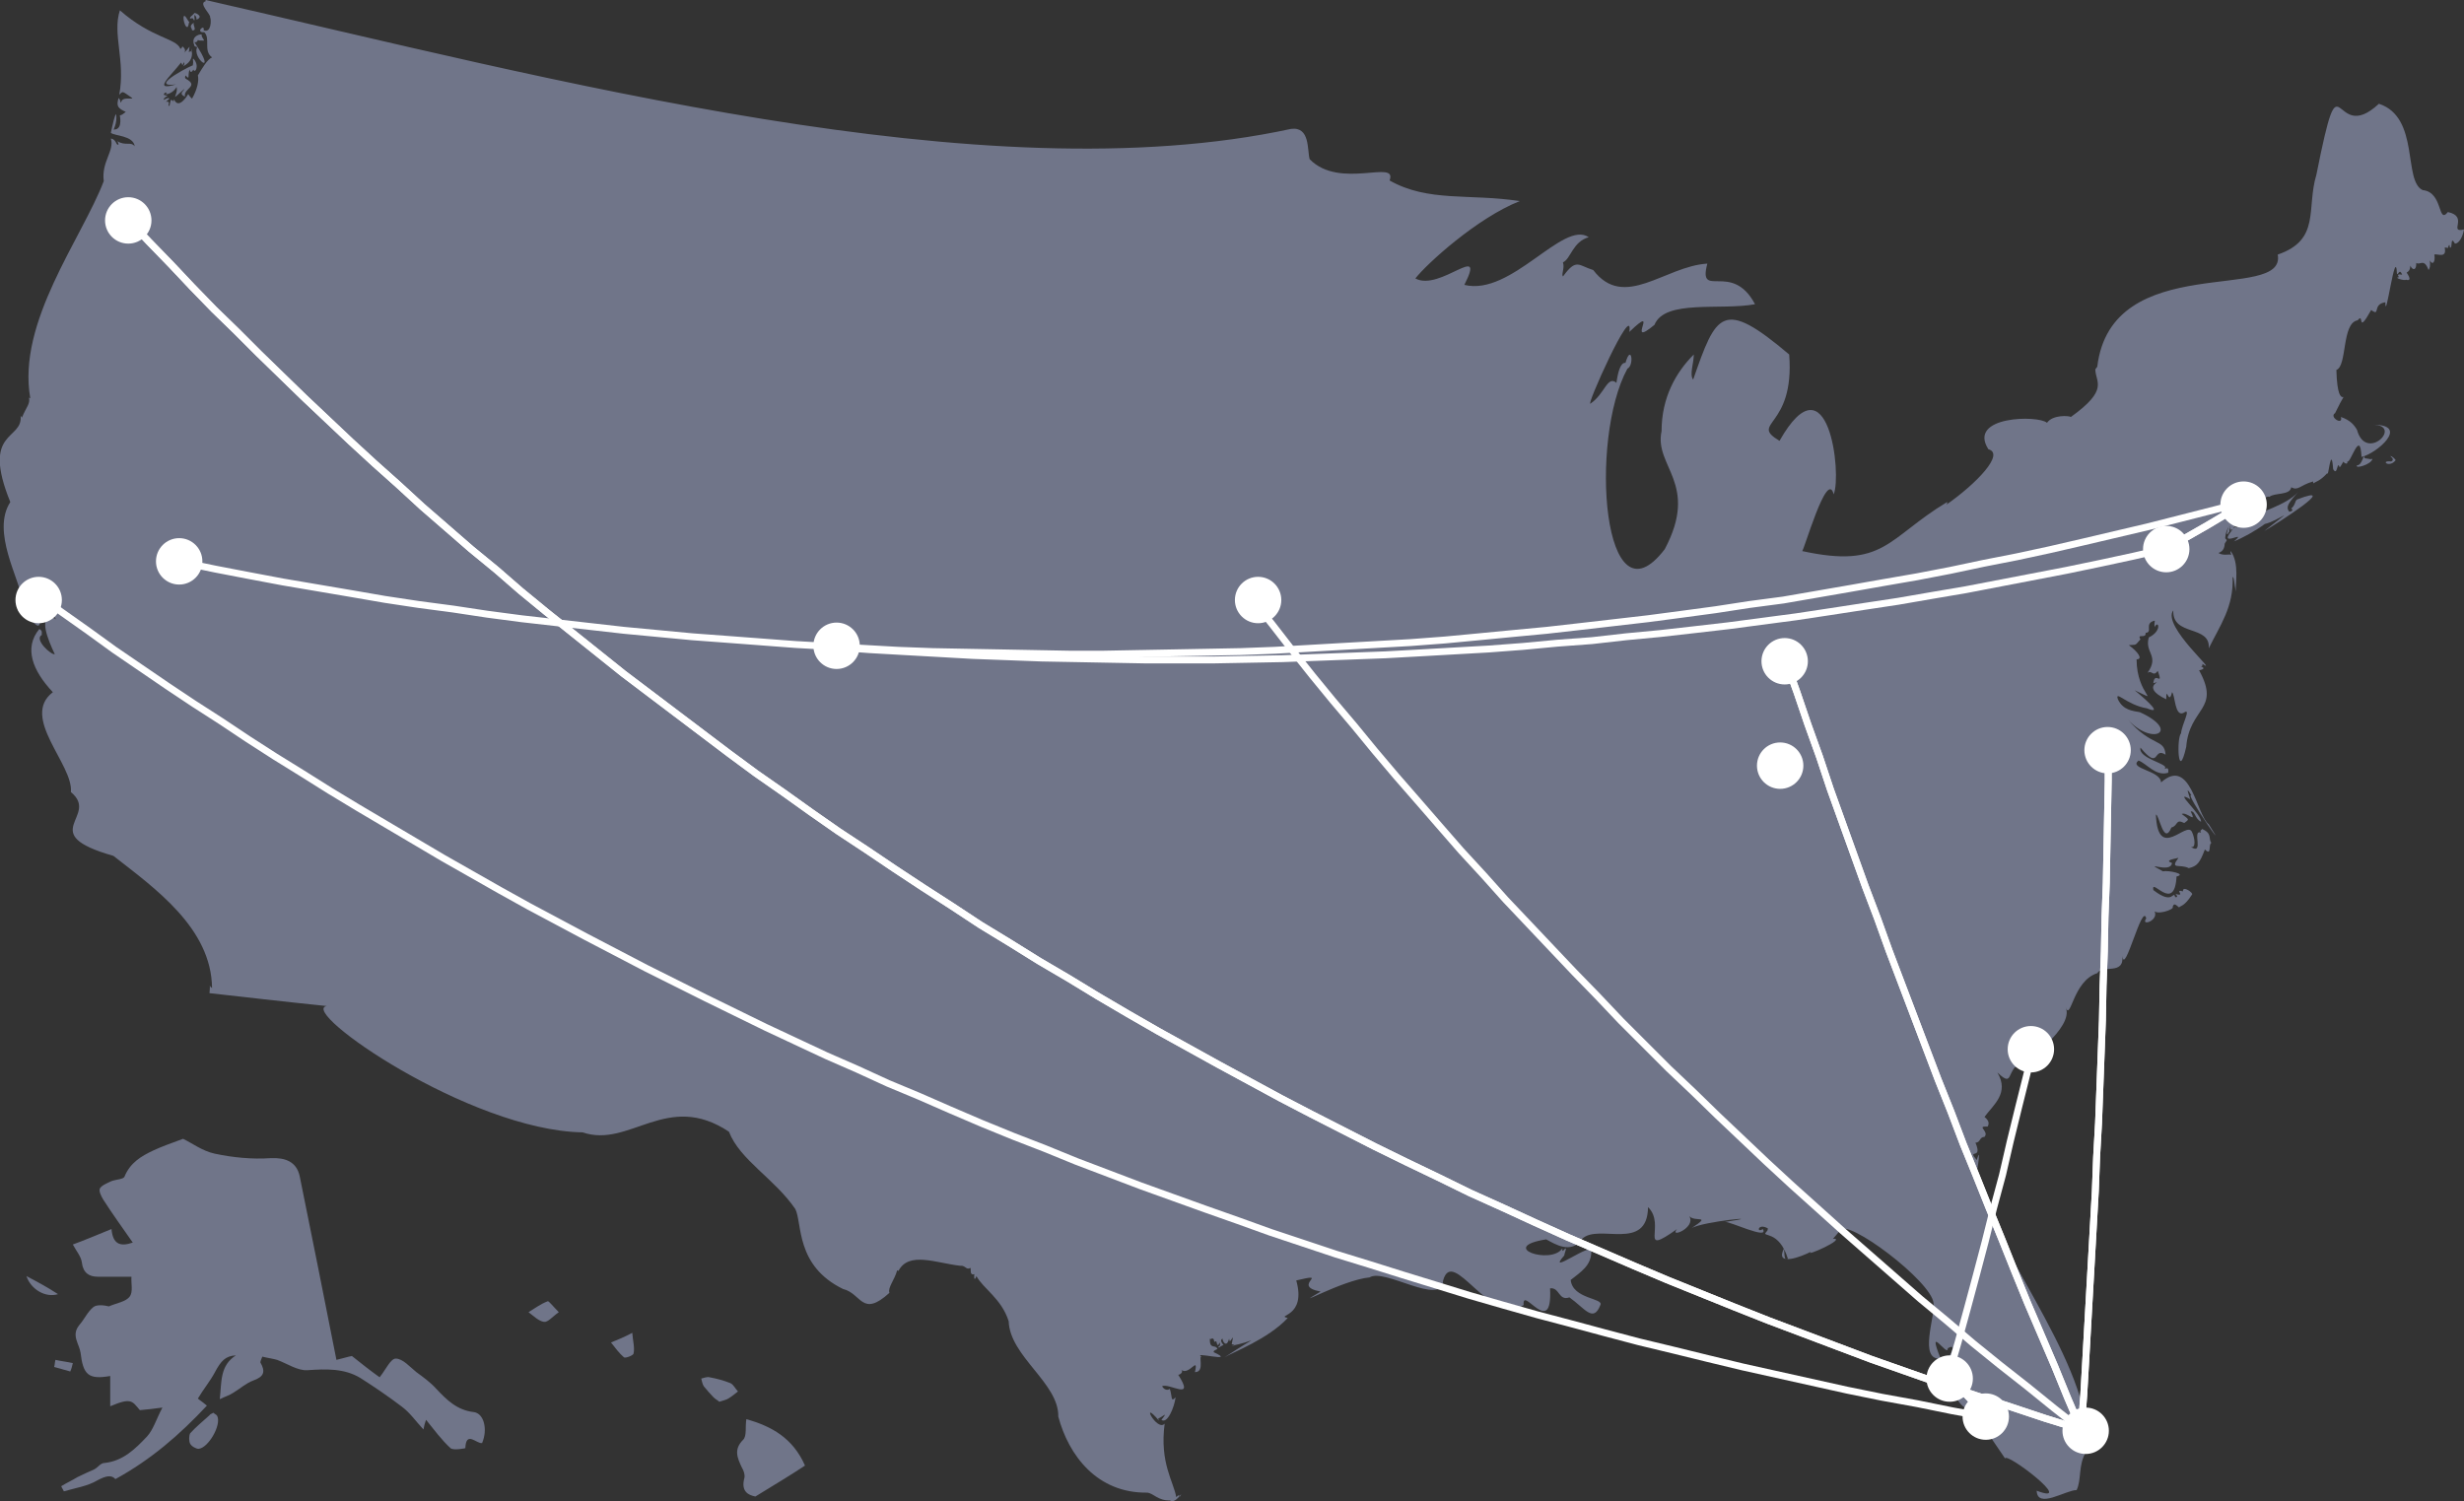 <?xml version="1.0" encoding="utf-8"?>
<!-- Generator: Adobe Illustrator 23.1.1, SVG Export Plug-In . SVG Version: 6.00 Build 0)  -->
<svg version="1.1" id="Layer_1" xmlns="http://www.w3.org/2000/svg" xmlns:xlink="http://www.w3.org/1999/xlink" x="0px" y="0px"
	 viewBox="0 0 382.3 232.9" style="enable-background:new 0 0 382.3 232.9;" xml:space="preserve">
<rect x="0" y="0" width="382.3" height="232.9" fill="#333333" stroke="none"/>
<style type="text/css">
	.st0{fill:#707589;}
	
		.st1{clip-path:url(#SVGID_2_);fill:none;stroke:#FFFFFF;stroke-width:1.07;stroke-linejoin:round;stroke-miterlimit:10;enable-background:new    ;}
	
		.st2{clip-path:url(#SVGID_4_);fill:none;stroke:#FFFFFF;stroke-width:1.07;stroke-linejoin:round;stroke-miterlimit:10;enable-background:new    ;}
	
		.st3{clip-path:url(#SVGID_6_);fill:none;stroke:#FFFFFF;stroke-width:1.07;stroke-linejoin:round;stroke-miterlimit:10;enable-background:new    ;}
	
		.st4{clip-path:url(#SVGID_8_);fill:none;stroke:#FFFFFF;stroke-width:1.07;stroke-linejoin:round;stroke-miterlimit:10;enable-background:new    ;}
	
		.st5{clip-path:url(#SVGID_10_);fill:none;stroke:#FFFFFF;stroke-width:1.07;stroke-linejoin:round;stroke-miterlimit:10;enable-background:new    ;}
	
		.st6{clip-path:url(#SVGID_12_);fill:none;stroke:#FFFFFF;stroke-width:1.07;stroke-linejoin:round;stroke-miterlimit:10;enable-background:new    ;}
	.st7{clip-path:url(#SVGID_14_);fill:none;stroke:#FFFFFF;stroke-width:1.07;stroke-linejoin:round;stroke-miterlimit:10;}
	
		.st8{clip-path:url(#SVGID_16_);fill:none;stroke:#FFFFFF;stroke-width:1.07;stroke-linejoin:round;stroke-miterlimit:10;enable-background:new    ;}
	
		.st9{clip-path:url(#SVGID_18_);fill:none;stroke:#FFFFFF;stroke-width:1.07;stroke-linejoin:round;stroke-miterlimit:10;enable-background:new    ;}
	
		.st10{clip-path:url(#SVGID_20_);fill:none;stroke:#FFFFFF;stroke-width:1.07;stroke-linejoin:round;stroke-miterlimit:10;enable-background:new    ;}
	
		.st11{clip-path:url(#SVGID_22_);fill:none;stroke:#FFFFFF;stroke-width:1.07;stroke-linejoin:round;stroke-miterlimit:10;enable-background:new    ;}
	
		.st12{clip-path:url(#SVGID_24_);fill:none;stroke:#FFFFFF;stroke-width:1.07;stroke-linejoin:round;stroke-miterlimit:10;enable-background:new    ;}
	
		.st13{clip-path:url(#SVGID_26_);fill:none;stroke:#FFFFFF;stroke-width:1.07;stroke-linejoin:round;stroke-miterlimit:10;enable-background:new    ;}
	.st14{clip-path:url(#SVGID_28_);fill:none;stroke:#FFFFFF;stroke-width:1.07;stroke-linejoin:round;stroke-miterlimit:10;}
	
		.st15{clip-path:url(#SVGID_30_);fill:none;stroke:#FFFFFF;stroke-width:1.07;stroke-linejoin:round;stroke-miterlimit:10;enable-background:new    ;}
	.st16{fill:#FFFFFF;}
</style>
<g id="map">
	<path class="st0" d="M40.4,211.4c0.8,1.4,0.6,2.2-1.1,2.8c-1.1,0.4-2.1,1.3-3.1,1.9c-0.6,0.4-1.3,0.6-2.1,1c0.3-2.7,0-5.2,2.5-6.8
		c-1.6,0.1-2.3,0.8-3.3,2.7c-0.7,1.3-1.7,2.5-2.6,4c0.2,0.2,0.7,0.5,1.4,1.1c-4.2,4.5-8.7,8.4-14.2,11.4c-0.6-0.7-1.5-0.5-2.8,0.2
		c-1.5,0.9-3.5,1.2-5.2,1.7c-0.1-0.3-0.3-0.5-0.4-0.8c0.8-0.5,1.7-0.9,2.5-1.4c0.8-0.4,1.7-0.8,2.6-1.2c0.6-0.3,1-1,1.6-1
		c2.9-0.3,4.8-2.2,6.6-4.1c1-1.1,1.4-2.6,2.4-4.5c-1.5,0.2-2.3,0.3-3.5,0.4c-1.2-1.4-1.3-2-4.6-0.6c0-1.6,0-3.1,0-4.7
		c-3.4,0.6-4.2-0.2-4.6-3.6c-0.2-1.4-1.5-2.7-0.2-4.3c0.8-0.9,1.3-2.1,2.2-2.8c0.5-0.4,1.6-0.3,2.4-0.1c1.1-0.5,2.6-0.7,3.2-1.5
		c0.6-0.7,0.2-2.2,0.3-3.1c-1.6,0-3.4,0-5.2,0c-1.4,0-2.3-0.6-2.5-2.2c-0.1-0.9-0.8-1.7-1.4-2.8c1.9-0.7,3.8-1.5,6-2.4
		c0.2,2.3,1.3,2.8,3.3,2.1c-1.6-2.3-3.2-4.5-4.6-6.7c-0.3-0.5-0.7-1.3-0.5-1.7c0.3-0.5,1.1-0.8,1.7-1.1c0.7-0.3,1.9-0.3,2.1-0.7
		c0.9-2.2,2.6-3.2,4.5-4.1c1.3-0.6,2.7-1.1,4.6-1.8c1.3,0.6,3,1.9,4.9,2.3c2.8,0.6,5.8,0.9,8.7,0.7c2.2-0.1,4,0.5,4.5,2.8
		c1.9,9.4,3.8,18.8,5.7,28.5c0.9-0.2,1.8-0.5,2.4-0.6c1.5,1.2,2.9,2.3,4.3,3.3c0.9-1.1,1.7-2.9,2.5-2.9c1.1,0,2.2,1.3,3.2,2.1
		c1.1,0.8,2.2,1.6,3.1,2.6c1.6,1.7,3.2,3.3,5.8,3.6c1.6,0.2,2.2,2.7,1.3,4.8c-0.8,0.2-2.5-2-2.6,0.8c0,0-1.8,0.4-2.3,0
		c-1.4-1.3-2.5-2.8-3.8-4.4c-0.2,0.6-0.3,0.9-0.4,1.5c-1.2-1.3-2.1-2.6-3.3-3.5c-2.1-1.6-4.3-3.1-6.5-4.5c-2.5-1.5-5.3-1.4-8.2-1.2
		c-1.5,0.1-3.1-1-4.7-1.6c-0.7-0.2-1.5-0.3-2.3-0.5C40.5,211,40.4,211.2,40.4,211.4z"/>
	<path class="st0" d="M33.1,219.2c0.2,0.2,0.5,0.3,0.6,0.5c0.7,1.4-1.4,5-2.9,5.1c-0.4,0-1.1-0.4-1.3-0.8c-0.2-0.4-0.2-1.2,0-1.6
		c0.9-1,2-1.9,3-2.8C32.6,219.4,32.8,219.4,33.1,219.2z"/>
	<path class="st0" d="M9,200.8c-1.9,0.6-4.2-0.7-4.9-2.8C6,199,7.3,199.7,9,200.8z"/>
	<path class="st0" d="M8.6,211c0.9,0.2,1.8,0.3,2.7,0.5c-0.1,0.4-0.2,0.9-0.4,1.3c-0.8-0.2-1.7-0.5-2.5-0.7
		C8.5,211.8,8.5,211.4,8.6,211z"/>
	<path class="st0" d="M117.2,232.2c-1-0.2-2.3-0.7-1.7-2.9c0.1-0.5-0.1-1.1-0.4-1.6c-0.7-1.5-1.3-2.8,0.2-4.3c0.6-0.6,0.3-2,0.5-3.2
		c3.9,1.1,7.2,2.9,9.1,7.2C122.8,228.8,120.3,230.3,117.2,232.2z"/>
	<path class="st0" d="M111.6,217.5c-0.2-0.2-0.6-0.4-0.9-0.7c-0.5-0.5-1-1.1-1.5-1.7c-0.2-0.3-0.3-0.8-0.4-1.2
		c0.4-0.1,0.9-0.3,1.3-0.2c1.1,0.2,2.2,0.5,3.2,0.9c0.5,0.2,0.8,0.9,1.2,1.3c-0.5,0.4-1,0.8-1.5,1.1
		C112.7,217.2,112.2,217.3,111.6,217.5z"/>
	<path class="st0" d="M86.7,203.6c-1,0.7-1.7,1.6-2.3,1.5c-0.8-0.1-1.6-0.9-2.4-1.5c1-0.6,1.9-1.3,3-1.7
		C85.2,201.9,85.9,202.8,86.7,203.6z"/>
	<path class="st0" d="M98.1,206.8c0.1,1.3,0.4,2.3,0.2,3.2c0,0.3-1.3,0.8-1.5,0.6c-0.7-0.6-1.3-1.4-2-2.3
		C96,207.8,96.8,207.5,98.1,206.8z"/>
	<path class="st0" d="M150.4,196.8c0.5-0.4-0.2,1.2,0.8,0.9c-0.1,0.1-0.1,1.4,0.3,0.3c1,1.9,3.9,3.5,5,7c0.2,5.5,7.8,9.6,7.7,14.8
		c1.6,6,6,11.9,13.8,11.8c1,0.1,1.7,1.3,3.6,1.2h-0.1c1,0.7,2.2-1.9,1.6-0.6c-0.2-0.1-0.1-0.4-0.6,0.1c-0.4-2.4-2.6-5.3-1.8-11.4
		c-1.2,1.3-3.9-4-0.9-0.5l-0.1-0.3c0.6-0.2,1.7-1.3,0.5,0.2c0.9,0.7,2-1.9,2.2-3.5c-0.8,0.9-0.5-0.2-0.9-1.3
		c-0.1,0.1-0.7,0.4-1.2-0.4c1.1-0.6,5.2,2.4,2.5-1.8c0.1,0.1,1-0.4,0.4-0.8c1.3,1.1,2.8-2.3,2.2,0.4c1.7,0,0.3-3,1.2-2.3
		c-2.2-1.1,5.6,1,1.7-0.8c0.1-0.2-0.2-0.1,0.6-0.5c-0.4-0.8-1.2,0.2-1.2-1.6c0.1,0.3,0.6-0.5,0.7,0.5l0.3-0.1c0-0.2,0.2,1.3,0.5,0.2
		c-0.1-0.1,0.4,0.4-0.2,0.7c0.3,0.2-0.1,0.1,0.8-0.3c0.3,0.2-0.8-0.7-0.1-1c-0.1,0.3,0.6,1.6,1,0c0,0.1,0,0,0.1,0.4
		c0.1,0,0.1-0.1,0.5-0.6c0,0.2,0-0.1-0.2,1.1c-0.1-0.1,1.1,0.2-0.1,0.2c3.5-0.5,5.2-2.3-1,1.8c1.3-0.8,6.7-2.8,9.8-6.1
		c-2-0.5,3,0,1.3-5.9l-0.1,0.1c5.8-1.4-0.9,0.8,3.9,1.7c-5.2,3.1,3.3-1.8,7.6-2.2c2.3-1.5,11.2,4.6,11.4,0.5
		c1.5-5.5,7.3,7.2,12.5,3.8c-0.3-3.2,4.5,5.4,4.1-2.6c1.5-0.2,1.3,2,3,1.4c2.4,1.7,3.7,4,4.8,1.2c0.6-1.1-4.3-0.9-4.6-3.9
		c1.5-1.2,3.2-2.2,3.2-4.4c0.4-1.8-7.2,4-4.2,0.6c0-0.3,0.7-1.8-0.2-0.7c-0.1-0.1-0.1,0-0.1-0.4c-1.7,2.6-10.1-0.2-2.5-1.4
		c1.3,0.7,3.9,2.4,5.6-0.1c2.5-2.4,10.1,2.1,10.2-4.9c2.9,2.8-1.7,7.8,4.5,3.4c-1.3,1.5,3-0.2,1.9-2c0.9,1,3.6-0.3,0.3,1.9
		c1.6-1.1,12.6-2.1,5.2-1c0.6-0.2,7,2.9,5.9,1.1c-1,0.7-0.8-1,0.8-0.1c-0.1,0.2,0.1,0.2-0.3,0.6c-0.7,0.8,2-0.4,3.4,4.1
		c-0.5,0.2-0.5,0-0.6-1.6c-1.5,2.9,2.7,1.3,4.2,0.5c-1.3,1,5.7-2.1,3.4-2c0.3-0.3,0.5-0.6,1.1-1.3c1-2,14.2,7.9,14.5,11.3
		c0.3,2-2.4,8.9,1.1,8.6c-2.3-5.7,1.2,0,1.1-1.6c2.5-1.4-2.2,4.3-0.4,4.4c1.1,1,1.7,5.3,4.3,5.1c-1.7-1.6,1.1-1.7,0.4-1.1
		c0.6,3.1,0.8,3.1,4.6,8.7c0.1-1.1,11.2,7.4,4.9,5c0.1,2.9,4.5-0.1,6.2-0.1c0.8-1.7,0.2-3.9,1.5-6c1.6-11.8-13-29.4-17.3-42.2
		c0.1,0.4,1.2-6,0.3-3c-1.6-1.9,1,0.1-0.2-2.7c0.8,0,0.6-0.9,1.4-0.9c0.8-0.9-1.4-1.7,0.5-1.6c0.3-0.6,0.1-1-0.5-1.5
		c1.4-1.9,3.9-3.7,2-6.9c2.2,2.1,1.6,0.4,2.8-0.9v0.1c0.3-0.4,1.8,0.2,1.6-1.2c-0.4,0.7,7.6-5,6.2-8.1c0.8,2.2,1.1-4.1,4.9-5.3
		c0.8-1.4,4.2,0.4,3.9-2.7c0.3,3.3,3.1-8.4,3.7-5.8c-1,1.4,2.4,0.2,1.1-1.4c0.2,1.1,3.4,0,3-0.4c0.2-0.5,0.3-0.5,1,0.1
		c0.2-0.3,0.8-0.1,2-2c0.3-0.2-1.5-1.5-1.4-0.5c-1.5-0.4,0.6,0.9-1.2,0.4c0.1,0,0.6,0.6,0,0.5c-0.4-1.2-0.2,1.4-3.4-1.1
		c-0.4-2.1,3.3,3.7,3.6-2.1c1.7-0.4-1.4-1-2.1-0.8c-3.5-1.9,1.2,0.5,1.4-1.3c-1.2-0.4,0.2-0.6,1-0.8c-1.4,1.9,0.2,0.9,1.6,1.6
		c1.3-0.3,1.7-0.8,2.5-2.9c1.1,1.1,0.5-0.8,1-1c-0.5-0.7,0.2-1.5-1.5-2.2c0.2,0.2-0.4,0.1-0.1,0.6c-1.5-0.6,0.6,3.6-1.6,2.2
		c0.9,0.3,0.6-1.5,0.2-2.3c-0.8-1.9-5.3,4.7-5.6-2.7c0.5-0.1,1.2,4.9,2.4,2c1.1-0.3,0.6-1.4,2-0.7c0.8-0.6,0.8-0.5-0.4-1.4
		c0.8-0.4,2.4,1.6,1.4-0.4c0.7-0.1,0.6,1.1,1.6,1.6c0.1-1.2-4.5-5.1-1.7-3.5c0.1,0-1-2.6,0.2-0.6c-1.2-0.6,6.4,10.3,2.7,4.5
		c-1.9-1.4-2.8-10.6-7.4-6.5c-0.1-1.9-5.1-2.1-3.5-3.4c1.3,0.5,2.7,2.5,4.6,1.9c0-0.1,0.2-1-0.5-0.6v-0.1l0,0
		c0.6-0.7-4.2-1.5-3.8-3.2c3.1,3.7,1.9-0.2,3.9,1.1c-0.2-2.6-2.1-1.1-5.9-5.5c3.9,4.3,8.3,1.8,1.9-1.1c-1.1-0.2-2.6-0.3-3.4-2
		c-0.5-1.5,1.4,0.9,4.5,1.4c2.4,1,0.4-0.9-1.9-2.8c4.3,2,0.3,0.8,0.3-4.8c1,0,0.3-1.1-1.2-2.2c1.3-0.1,0.9,0.1,1.8-0.9
		c-0.6-1,0.9,0,0.8-1c1.2-0.1-0.3-1.5,1.4-1.9c0.1,0-0.1,0.4,0,1c0.6-1.2,1.2,0.6-0.9,1.6c-0.7,2.4,1.7,2.8-0.2,5.5
		c0.7-0.5,0.8,0.7,1.6-0.3c0.9,2.6-0.5-0.1-0.7,1.9c2-0.5-2.4,0.4,2,2.5c0-2.3,0.4,1.1,0.9-1.1c0.5,0.4,0.4,3.9,1.8,3.2
		c1.3-0.9-0.3,1.8-0.4,3.2c-0.7,0.6-0.5,7.8,0.8,2.1c0.5-6.2,5.4-5.7,2-11.9c0,0,1.3-0.2,0.3-0.6c0,0,0.3,0,0.2-0.4
		c2.9,1.9-6.4-5.9-4.5-8.3c-0.2,4.1,5.8,2.2,5.5,5.9c1.7-3.5,3.9-6.4,3.7-11.1c0.3,0.2,0.2,0.9,0.5,2.3c-0.1-1.2,0.6-4.4-0.8-6.3
		c0,0.2-0.1,0.1,0.1,0.6c-0.3-0.2-1.2,0.2-2-0.3c1.7-0.6,0.4-2.4,1.7-4.2l0.3,0.8c-0.1-0.1-0.1,0-0.2-0.3l0.7,0.2
		c-0.5-0.7,0.7-0.8,0.6-2.1c1.3,0.3,4-3.6,4.8-3.1c0.8-0.7,3.2-0.2,3.4-1.5c1.1,0.6,1.3-0.3,3.4-0.9V75c0.5-0.3,1.1-0.4,2.2-1.6
		c0.1,1.1,0.6-4.7,0.9-0.6c0.7,1.2,0.6-1.5,1-0.3c0.1,0,0.3-0.4,0.6-0.9c-0.1,0.1,0.7,0.7,0.6,0c0.5,0.4,2-5.2,2.2-0.7
		c2.3-0.5,7.6-5,1.8-5c4.7,0.1-1.1,5.9-2.5,0.8c-0.4-0.7-1-1.5-2.5-2c0.4,1.4-1.9,0-0.9-0.6c2.7-5.6,0.4,1.2,0.2-6.7
		c1.7-0.6,0.8-7.3,3.3-7.7c1.1-1.4-0.2,2.5,2.1-1.6c1.5,1.1,0.1-0.9,2.2-1.2c0,3.5,1.6-9.1,1.8-4.4c0.2,0.2,0.4-0.9,0.8,0.1
		c0.1,0.1-1-0.3-0.5,0.4c-0.9,0.1,0.9,0.6,1.1,0.4c0.6,0.2,0.8-0.1,0.1-1.1c0.3-0.2,0.5-0.3,0.6-1.1c0.1,0.5,0.9,1.1,0.9-0.4
		c0.6,0.4,1.2-0.8,1.9,1.1c0.2-0.3,0.3-0.6,0.2-1.5c0.4,0.8,0.9,0.3,0.7-0.9c0.4-0.2,2,0.7,1.6-1.1c0,0.1,0.1-0.1,0.5,0.1
		c-0.1,0.2,0.3-1.1,0.3-0.1c0.5,0.3,0-2,0.8-0.6c0.6,0,1.2-1,1.4-2.2c-2.5,0.6,0.8-2-2.5-2.7c-1.6,2-0.7-3.1-3.9-3.4
		c-3.1-1.4-0.4-11.3-6.8-13.4c-7.4,6.9-5.7-9-9.7,11c-1.6,5.3,0.7,10.1-6,12.4c1.4,7.6-25.8-0.9-28,17.4l-0.3,0.4
		c0,2,2.2,3.1-3.8,7.4c-0.2-0.2-2.8-0.4-3.7,0.9c-1.3-1.2-12.4-1.1-9.1,4.1c2.6,0.7-1.8,5.3-6.5,8.6c-0.1,0,0.2-0.1,0.1-0.4
		c-9.3,5.6-9.7,10.4-22.5,7.6c0.2,0.3,3.9-12.9,4.9-8.8c1.3-3-0.8-21.7-8.4-8.3c-4.8-2.9,2.4-1.9,1.5-13.4
		c-10.4-8.8-11.3-6.4-14.9,3.9c-0.6-0.8,0.1-2.5,0.1-3.9c-2.7,2.7-5,6.6-5,11.9c-1.2,5.5,5.9,8.1,0.5,18.3c-9.6,12.6-11.8-17-5.8-28
		c1.1-0.5,0.6-4-0.3-0.9c-0.8-0.1-1.2,1.6-1.4,3.1c-1.4-1.2-1.8,1.7-4,3.2c-1,1,6.7-16.2,6-11.1c5-4.8-0.8,2.8,3.9-1.1
		c1.6-4,10.3-2.2,15.6-3.2c-3.6-6.8-8.9-0.6-7.4-6.3c-6.6,0.4-12.9,7.3-17.7,1c-2.3-0.7-2.6-1.9-4.7,1c-0.3-0.4,0.3-1.2,0-2.2
		c1.2-0.5,1.5-3.2,4-3.9c-4-2.7-12,9.2-19.3,7.4c3.5-6.9-3.8,1.1-7.6-1c1.8-2.3,9.6-9.4,16.2-12c-7.8-1.2-14.2,0.2-20.2-3.2
		c1.3-3.4-7.7,1.5-12.4-3.3c-0.4-1.4,0.1-5.1-2.9-4.7C152.7,30.3,85.8,12.3,31.9,0v0.2c-1.2,0.3,0.9,2.1,0.7,2.5
		c0.2,0.3,0.2,2.5-1,2c0.2-1.1-1.4,0.4,0.1,0.3c1,1-0.2,2.9,1.2,3.9c-0.8,0.4-1.4,1.5-2.2,2.8c0.2,0.8-0.1,2.2-0.9,3.6
		c0,0-0.2-0.1-0.6-0.7c-0.1,0.2-1.5,2.5-2.2,0.8l-0.1,0.4c-0.1,0.1,0.2-0.2-0.4-0.3c-0.1,0.3,0,0.1-0.2,0.9
		c-0.5,0.2,0.4-0.8-0.6-0.6c0.1,0,0,0,0.6-0.5c-0.2-0.1-0.1-0.2-0.9,0.2c0,0-0.1-0.3,0.6-0.6l-0.6-0.2c0,0.2,0-0.5,0.5-0.3l-0.2,0.2
		c0.2,0.1,1.2-0.2,1.7-1.1c0.3,1.3-1.3,2.5,1.2,0.3c0,0.3-1,0.7,0.1,1.2c-0.3-1.3,2.3-1.6,0.1-2.8c0-0.1-0.2-0.1,0-0.5
		c0.7,0.8,0.3,0.1,0.6-0.9c0-0.2,0.1,0.9,0.6,0c0.3,0.7,1-0.7,0-1.7c-0.2,0.1,0.1,0.2-0.1,1.1c0.8-0.6-7.4,3.5-2.6,2.9
		c-3.7,1.1-0.9-1.2,0.8-3.4l0.2,0.4c0-0.1,0.1,0.1,0.2-0.5c0,0.2,0.3,0.2-0.1,0.7c0.7-0.4,1.7-1,1.3-2.8l0,0.7l-0.1-0.3l-0.3,0.2
		c0.1-1.2,0.4-1.1-0.7,0.1c0,0,0.4-0.5-0.3-1c-0.1,0,0.1,0.1-0.3,0.4c-0.6-1.7-4.4-1.6-9.4-6c-1.2,3.7,0.9,7.8-0.1,13.1
		c0.6-0.6,0.4-0.6,2,0.5c0.2,0.3-1.6-0.3-1.7,0.7c-0.2,0,0-0.3-0.4-0.7c-0.4,1.3-0.1,1.6,1.2,2.2c-0.1-0.2-0.4,0.4-1,0.5
		c-0.1-0.3,0.6,2.2-0.9,2.2c-0.3,0.3,0.6-1,0.3-2.4c-0.2,0.2-0.5,1.5-0.8,2.9c0.5,0.5,3.5,0.4,3.7,2.1c-0.6-0.8-1.4,0-2.7-0.8
		c0,0,0.1,0.1,0.2,0.5c-0.4,0.3-0.3-0.8-1.2-0.9c0.6,1.9-1.5,3.6-1.1,6.6C12.7,37,2.6,50,4.7,61.8l-0.2-0.1c0.2,1-0.4,1.4-1.1,3.1
		l-0.2-0.3c0.4,3.9-6.2,2.1-1.6,13.4c-3,4.6,1.5,12,1.8,15.1c0.4,0.4-1.6,2.8,0.1,1.4c0,0.5,0.6,0.9,1.2,1.8
		c1.7,1.5,1.3,1.1,1.9-1.4c-0.1,0-0.1,0-0.2-0.2c1,0,1.4,0.1,2.3,1.5C8.5,96,8.7,96,8,95.8h0.1c-2.1-0.1-0.7,3.4,0.4,5.7
		c-0.5,0.2-3.3-2.3-2-3c-0.1-0.2,0.2-0.6-0.4-0.9c-2.4,2.9-1.1,6.4,2.1,9.8c-5.1,3.9,3.2,11.2,2.8,15.5c4.6,3.8-5.7,6.4,6.6,9.9
		c6.4,5,15.2,11.2,15.3,20.5c-0.6-0.3-0.2-1.1-0.4,0.8c5.4,0.6,11.4,1.3,18.2,2c-4.5,0.7,22.1,19.3,39.7,19.6
		c7.3,2.5,13.1-6.5,22.7-0.1c1.7,4.4,7.1,7.3,10.3,12c1.1,2.2,0,8.8,7.4,12.4c2.9,0.7,2.9,4.5,7.2,0.6c-0.3-0.8,0.8-2,1.2-3.5
		l0.2,0.1c1.6-3.1,5.9-1.2,9.6-0.8C149.7,196.3,149.9,197,150.4,196.8z"/>
	<path class="st0" d="M368.1,71.2c-0.4,0.1-0.4,0-1.2-0.1c-0.2-1-0.3,1.1-1.2,1.1C365.3,72.8,367.9,72.1,368.1,71.2z"/>
	<path class="st0" d="M371,71.6c-1.8-0.2-0.3,1.1,0.7-0.2c-0.3-0.5-1.3-1-0.5-0.3C371.2,71.2,371.4,71.4,371,71.6z"/>
	<polygon class="st0" points="346,81.9 345.9,81.7 346,81.6 345.9,81.6 345.8,81.6 345.7,82 345.6,82.3 345.5,82.8 345.6,82.9 
		345.7,82.8 345.8,82.6 345.9,82.5 345.9,82.4 345.9,82.1 346,82 	"/>
	<polygon class="st0" points="344.2,85.2 344.5,85.1 344.8,84.9 344.9,84.6 345.1,84.4 345.4,84 345.5,83.8 345.1,83.4 344.5,83.8 	
		"/>
	<path class="st0" d="M355.5,78.9l0.2,0.2c-0.1,0,0.1,0.2-0.5,0.3c-0.7-0.8,0.1-1.6,1.4-3.1c-1.8,2.1-6.1,3.1-7.9,4.3
		c0-0.4-1-0.3-0.9,0.7c-0.5-0.8-0.4,1.1-1,0.4c-3.5,3.9,2.3,0.2-0.2,2.3c1.3-0.5,3.3-1.6,4.8-2.7c2.2-0.5,5.5-3.3-0.1,1.1
		c1.9-1.1,12.1-7.6,5.1-4.9C356,77.8,356.2,78.3,355.5,78.9z"/>
	<path class="st0" d="M29,2.9c0,0,0.1,0.2,0.4,0.6c-0.2,0,0,0.2-0.3,0.7C28.5,4.3,28.1,1.4,29,2.9z"/>
	<path class="st0" d="M29.8,4.7c0-0.4-0.6-0.6,0.3-1.2C29.8,3.8,30.7,4.8,29.8,4.7z"/>
	<path class="st0" d="M30.6,3c-0.3,0.1,0.1-0.2-0.4-0.7c0,0.1-0.1,0,0,0.8c-0.3,0.2,0-0.5-0.7-0.2c-0.1-0.3,0.3-0.4,0.7-0.9
		C30.3,2,31.6,2.5,30.6,3z"/>
	<path class="st0" d="M30.1,6.9c0.1-0.1-0.2,0.3,0.5,0.4c-0.9,1.8,3.3,4.8-0.4-0.7c-0.1-0.2,0.3,0.2,0.5-0.4
		c0.2,0.1,0.2,0.1,0.9,0.1c0.2-0.1-0.4-0.5-0.3-0.9C31.3,5.2,29.6,5.5,30.1,6.9z"/>
</g>
<g id="constellation">
	<g>
		<g>
			<defs>
				<polyline id="SVGID_1_" points="-73.7,-28.8 -73.7,252.7 475.7,252.7 475.7,-28.8 				"/>
			</defs>
			<clipPath id="SVGID_2_">
				<use xlink:href="#SVGID_1_"  style="overflow:visible;"/>
			</clipPath>
			<polyline class="st1" points="336.2,85.1 342.5,81.5 348.7,77.8 			"/>
		</g>
		<g>
			<defs>
				<polyline id="SVGID_3_" points="-73.7,-28.8 -73.7,252.7 475.7,252.7 475.7,-28.8 				"/>
			</defs>
			<clipPath id="SVGID_4_">
				<use xlink:href="#SVGID_3_"  style="overflow:visible;"/>
			</clipPath>
			<polyline class="st2" points="129.6,100.4 134.9,100.8 140.2,101.1 145.6,101.4 150.9,101.7 156.3,101.9 161.6,102.1 167,102.2 
				172.3,102.3 177.7,102.4 183,102.4 188.3,102.4 193.7,102.3 199,102.2 204.4,102 209.7,101.8 215,101.6 220.4,101.3 225.7,101 
				231,100.7 236.3,100.3 241.6,99.8 247,99.4 252.3,98.8 257.6,98.3 262.9,97.7 268.1,97.1 273.4,96.4 278.7,95.7 284,94.9 
				289.2,94.1 294.5,93.3 299.7,92.4 305,91.5 310.2,90.5 315.4,89.5 320.6,88.5 325.9,87.4 331,86.3 336.2,85.1 			"/>
		</g>
		<g>
			<defs>
				<polyline id="SVGID_5_" points="-73.7,-28.8 -73.7,252.7 475.7,252.7 475.7,-28.8 				"/>
			</defs>
			<clipPath id="SVGID_6_">
				<use xlink:href="#SVGID_5_"  style="overflow:visible;"/>
			</clipPath>
			<polyline class="st3" points="348.7,77.8 342.5,81.5 336.2,85.1 			"/>
		</g>
		<g>
			<defs>
				<polyline id="SVGID_7_" points="-73.7,-28.8 -73.7,252.7 475.7,252.7 475.7,-28.8 				"/>
			</defs>
			<clipPath id="SVGID_8_">
				<use xlink:href="#SVGID_7_"  style="overflow:visible;"/>
			</clipPath>
			<line class="st4" x1="308.4" y1="219.9" x2="302.3" y2="213.5"/>
		</g>
		<g>
			<defs>
				<polyline id="SVGID_9_" points="-73.7,-28.8 -73.7,252.7 475.7,252.7 475.7,-28.8 				"/>
			</defs>
			<clipPath id="SVGID_10_">
				<use xlink:href="#SVGID_9_"  style="overflow:visible;"/>
			</clipPath>
			<polyline class="st5" points="315.7,161.3 314.5,166.6 313.2,171.8 311.9,177.1 310.7,182.3 309.3,187.5 308,192.7 306.6,198 
				305.2,203.2 303.8,208.3 302.3,213.5 			"/>
		</g>
		<g>
			<defs>
				<polyline id="SVGID_11_" points="-73.7,-28.8 -73.7,252.7 475.7,252.7 475.7,-28.8 				"/>
			</defs>
			<clipPath id="SVGID_12_">
				<use xlink:href="#SVGID_11_"  style="overflow:visible;"/>
			</clipPath>
			<polyline class="st6" points="277,102.4 278.8,107.4 280.5,112.4 282.3,117.4 284,122.5 285.8,127.5 287.6,132.5 289.4,137.5 
				291.3,142.5 293.1,147.5 295,152.5 296.9,157.5 298.8,162.5 300.7,167.5 302.7,172.5 304.6,177.5 306.6,182.4 308.6,187.4 
				310.6,192.3 312.6,197.3 314.6,202.2 316.7,207.1 318.8,212 320.8,216.9 322.9,221.8 			"/>
		</g>
		<g>
			<defs>
				<polyline id="SVGID_13_" points="-73.7,-28.8 -73.7,252.7 475.7,252.7 475.7,-28.8 				"/>
			</defs>
			<clipPath id="SVGID_14_">
				<use xlink:href="#SVGID_13_"  style="overflow:visible;"/>
			</clipPath>
			<polyline class="st7" points="322.9,221.8 317.4,220.1 312,218.3 306.5,216.5 301.1,214.7 295.7,212.8 290.3,210.9 285,208.9 
				279.7,206.9 274.4,204.9 269.1,202.8 263.9,200.7 258.7,198.6 253.5,196.4 248.4,194.2 243.3,192 238.2,189.7 233.2,187.4 
				228.1,185.1 223.2,182.7 218.2,180.3 213.3,177.9 208.4,175.4 203.5,172.9 198.7,170.4 193.9,167.8 189.1,165.2 184.4,162.6 
				179.7,160 175,157.3 170.4,154.6 165.8,151.8 161.2,149.1 156.7,146.3 152.1,143.5 147.7,140.6 143.2,137.7 138.8,134.8 
				134.5,131.9 130.1,129 125.8,126 121.6,123 117.3,120 113.1,116.9 109,113.8 104.9,110.7 100.8,107.6 96.7,104.5 92.7,101.3 
				88.7,98.1 84.7,94.9 80.8,91.7 77,88.4 73.1,85.2 69.3,81.9 65.5,78.6 61.8,75.2 58.1,71.9 54.4,68.5 50.8,65.1 47.2,61.7 
				43.7,58.3 40.2,54.9 36.7,51.4 33.2,48 29.8,44.5 26.5,41 23.1,37.5 19.8,34 			"/>
		</g>
		<g>
			<defs>
				<polyline id="SVGID_15_" points="-73.7,-28.8 -73.7,252.7 475.7,252.7 475.7,-28.8 				"/>
			</defs>
			<clipPath id="SVGID_16_">
				<use xlink:href="#SVGID_15_"  style="overflow:visible;"/>
			</clipPath>
			<polyline class="st8" points="322.9,221.8 320.8,216.9 318.8,212 316.7,207.1 314.6,202.2 312.6,197.3 310.6,192.3 308.6,187.4 
				306.6,182.4 304.6,177.5 302.7,172.5 300.7,167.5 298.8,162.5 296.9,157.5 295,152.5 293.1,147.5 291.3,142.5 289.4,137.5 
				287.6,132.5 285.8,127.5 284,122.5 282.3,117.4 280.5,112.4 278.8,107.4 277,102.4 			"/>
		</g>
		<g>
			<defs>
				<polyline id="SVGID_17_" points="-73.7,-28.8 -73.7,252.7 475.7,252.7 475.7,-28.8 				"/>
			</defs>
			<clipPath id="SVGID_18_">
				<use xlink:href="#SVGID_17_"  style="overflow:visible;"/>
			</clipPath>
			<polyline class="st9" points="322.9,221.8 323.3,216.5 323.6,211.3 323.9,206 324.2,200.7 324.5,195.4 324.8,190.1 325.1,184.8 
				325.3,179.5 325.6,174.2 325.8,168.9 326,163.6 326.2,158.3 326.3,153 326.5,147.6 326.6,142.3 326.8,137 326.9,131.7 327,126.4 
				327.1,121.1 327.1,115.8 			"/>
		</g>
		<g>
			<defs>
				<polyline id="SVGID_19_" points="-73.7,-28.8 -73.7,252.7 475.7,252.7 475.7,-28.8 				"/>
			</defs>
			<clipPath id="SVGID_20_">
				<use xlink:href="#SVGID_19_"  style="overflow:visible;"/>
			</clipPath>
			<line class="st10" x1="302.3" y1="213.5" x2="308.4" y2="219.9"/>
		</g>
		<g>
			<defs>
				<polyline id="SVGID_21_" points="-73.7,-28.8 -73.7,252.7 475.7,252.7 475.7,-28.8 				"/>
			</defs>
			<clipPath id="SVGID_22_">
				<use xlink:href="#SVGID_21_"  style="overflow:visible;"/>
			</clipPath>
			<polyline class="st11" points="194.3,93 197.4,96.9 200.5,100.9 203.6,104.8 206.8,108.7 210.1,112.6 213.3,116.5 216.6,120.4 
				220,124.3 223.3,128.1 226.7,132 230.2,135.8 233.6,139.6 237.2,143.4 240.7,147.1 244.3,150.9 247.9,154.6 251.5,158.4 
				255.2,162.1 258.9,165.8 262.7,169.4 266.5,173.1 270.3,176.7 274.1,180.3 278,183.9 281.9,187.4 285.9,191 289.9,194.5 
				293.9,198 297.9,201.5 302,204.9 306.1,208.4 310.3,211.8 314.5,215.1 318.7,218.5 322.9,221.8 			"/>
		</g>
		<g>
			<defs>
				<polyline id="SVGID_23_" points="-73.7,-28.8 -73.7,252.7 475.7,252.7 475.7,-28.8 				"/>
			</defs>
			<clipPath id="SVGID_24_">
				<use xlink:href="#SVGID_23_"  style="overflow:visible;"/>
			</clipPath>
			<polyline class="st12" points="28.1,87.2 33.4,88.3 38.6,89.3 43.9,90.3 49.2,91.2 54.5,92.1 59.7,93 65,93.8 70.3,94.5 
				75.6,95.3 80.9,96 86.2,96.6 91.5,97.2 96.8,97.8 102.1,98.3 107.4,98.8 112.8,99.2 118.1,99.6 123.4,100 128.7,100.3 134,100.6 
				139.3,100.9 144.7,101.1 150,101.2 155.3,101.3 160.6,101.4 165.9,101.5 171.2,101.5 176.5,101.4 181.9,101.3 187.2,101.2 
				192.5,101.1 197.8,100.9 203.1,100.6 208.3,100.3 213.6,100 218.9,99.7 224.2,99.3 229.5,98.8 234.7,98.3 240,97.8 245.3,97.2 
				250.5,96.6 255.7,96 261,95.3 266.2,94.6 271.4,93.8 276.7,93.1 281.9,92.2 287.1,91.3 292.2,90.4 297.4,89.5 302.6,88.5 
				307.8,87.4 312.9,86.4 318,85.3 323.2,84.1 328.3,82.9 333.4,81.7 338.5,80.4 343.6,79.1 348.7,77.8 			"/>
		</g>
		<g>
			<defs>
				<polyline id="SVGID_25_" points="-73.7,-28.8 -73.7,252.7 475.7,252.7 475.7,-28.8 				"/>
			</defs>
			<clipPath id="SVGID_26_">
				<use xlink:href="#SVGID_25_"  style="overflow:visible;"/>
			</clipPath>
			<polyline class="st13" points="327.1,115.8 327.1,121.1 327,126.4 326.9,131.7 326.8,137 326.6,142.3 326.5,147.6 326.3,153 
				326.2,158.3 326,163.6 325.8,168.9 325.6,174.2 325.3,179.5 325.1,184.8 324.8,190.1 324.5,195.4 324.2,200.7 323.9,206 
				323.6,211.3 323.3,216.5 322.9,221.8 			"/>
		</g>
		<g>
			<defs>
				<polyline id="SVGID_27_" points="-73.7,-28.8 -73.7,252.7 475.7,252.7 475.7,-28.8 				"/>
			</defs>
			<clipPath id="SVGID_28_">
				<use xlink:href="#SVGID_27_"  style="overflow:visible;"/>
			</clipPath>
			<polyline class="st14" points="19.8,34 23.1,37.5 26.5,41 29.8,44.5 33.2,48 36.7,51.4 40.2,54.9 43.7,58.3 47.2,61.7 50.8,65.1 
				54.4,68.5 58.1,71.9 61.8,75.2 65.5,78.6 69.3,81.9 73.1,85.2 77,88.4 80.8,91.7 84.7,94.9 88.7,98.1 92.7,101.3 96.7,104.5 
				100.8,107.6 104.9,110.7 109,113.8 113.1,116.9 117.3,120 121.6,123 125.8,126 130.1,129 134.5,131.9 138.8,134.8 143.2,137.7 
				147.7,140.6 152.1,143.5 156.7,146.3 161.2,149.1 165.8,151.8 170.4,154.6 175,157.3 179.7,160 184.4,162.6 189.1,165.2 
				193.9,167.8 198.7,170.4 203.5,172.9 208.4,175.4 213.3,177.9 218.2,180.3 223.2,182.7 228.1,185.1 233.2,187.4 238.2,189.7 
				243.3,192 248.4,194.2 253.5,196.4 258.7,198.6 263.9,200.7 269.1,202.8 274.4,204.9 279.7,206.9 285,208.9 290.3,210.9 
				295.7,212.8 301.1,214.7 306.5,216.5 312,218.3 317.4,220.1 322.9,221.8 			"/>
		</g>
		<g>
			<defs>
				<polyline id="SVGID_29_" points="-73.7,-28.8 -73.7,252.7 475.7,252.7 475.7,-28.8 				"/>
			</defs>
			<clipPath id="SVGID_30_">
				<use xlink:href="#SVGID_29_"  style="overflow:visible;"/>
			</clipPath>
			<polyline class="st15" points="5.6,92.1 9.6,95 13.7,97.9 17.7,100.8 21.8,103.6 25.9,106.4 30.1,109.2 34.3,111.9 38.5,114.7 
				42.7,117.4 46.9,120 51.2,122.7 55.5,125.3 59.9,127.9 64.3,130.5 68.7,133.1 73.1,135.6 77.5,138.1 82,140.6 86.5,143 91,145.4 
				95.6,147.8 100.2,150.2 104.8,152.5 109.4,154.8 114.1,157.1 118.8,159.4 123.5,161.6 128.2,163.8 133,165.9 137.8,168.1 
				142.6,170.1 147.4,172.2 152.3,174.3 157.2,176.3 162.1,178.2 167,180.2 172,182.1 177,184 182,185.8 187,187.6 192.1,189.4 
				197.1,191.2 202.2,192.9 207.3,194.6 212.5,196.2 217.6,197.8 222.8,199.4 228,201 233.2,202.5 238.5,204 243.8,205.4 249,206.8 
				254.3,208.2 259.7,209.5 265,210.8 270.4,212.1 275.8,213.3 281.2,214.5 286.6,215.7 292,216.8 297.5,217.8 302.9,218.9 
				308.4,219.9 			"/>
		</g>
	</g>
	<ellipse class="st16" cx="195.2" cy="93.1" rx="3.6" ry="3.6"/>
	<ellipse class="st16" cx="129.8" cy="100.2" rx="3.6" ry="3.6"/>
	<ellipse class="st16" cx="27.8" cy="87.1" rx="3.6" ry="3.6"/>
	<ellipse class="st16" cx="19.9" cy="34.2" rx="3.6" ry="3.6"/>
	<ellipse class="st16" cx="6" cy="93.1" rx="3.6" ry="3.6"/>
	<ellipse class="st16" cx="276.2" cy="118.8" rx="3.6" ry="3.6"/>
	<ellipse class="st16" cx="327" cy="116.4" rx="3.6" ry="3.6"/>
	<ellipse class="st16" cx="348.1" cy="78.3" rx="3.6" ry="3.6"/>
	<ellipse class="st16" cx="336.1" cy="85.2" rx="3.6" ry="3.6"/>
	<ellipse class="st16" cx="315.1" cy="162.8" rx="3.6" ry="3.6"/>
	<ellipse class="st16" cx="323.6" cy="222" rx="3.6" ry="3.6"/>
	<ellipse class="st16" cx="308.1" cy="219.8" rx="3.6" ry="3.6"/>
	<ellipse class="st16" cx="302.5" cy="213.9" rx="3.6" ry="3.6"/>
	<ellipse class="st16" cx="276.9" cy="102.6" rx="3.6" ry="3.6"/>
</g>
</svg>
